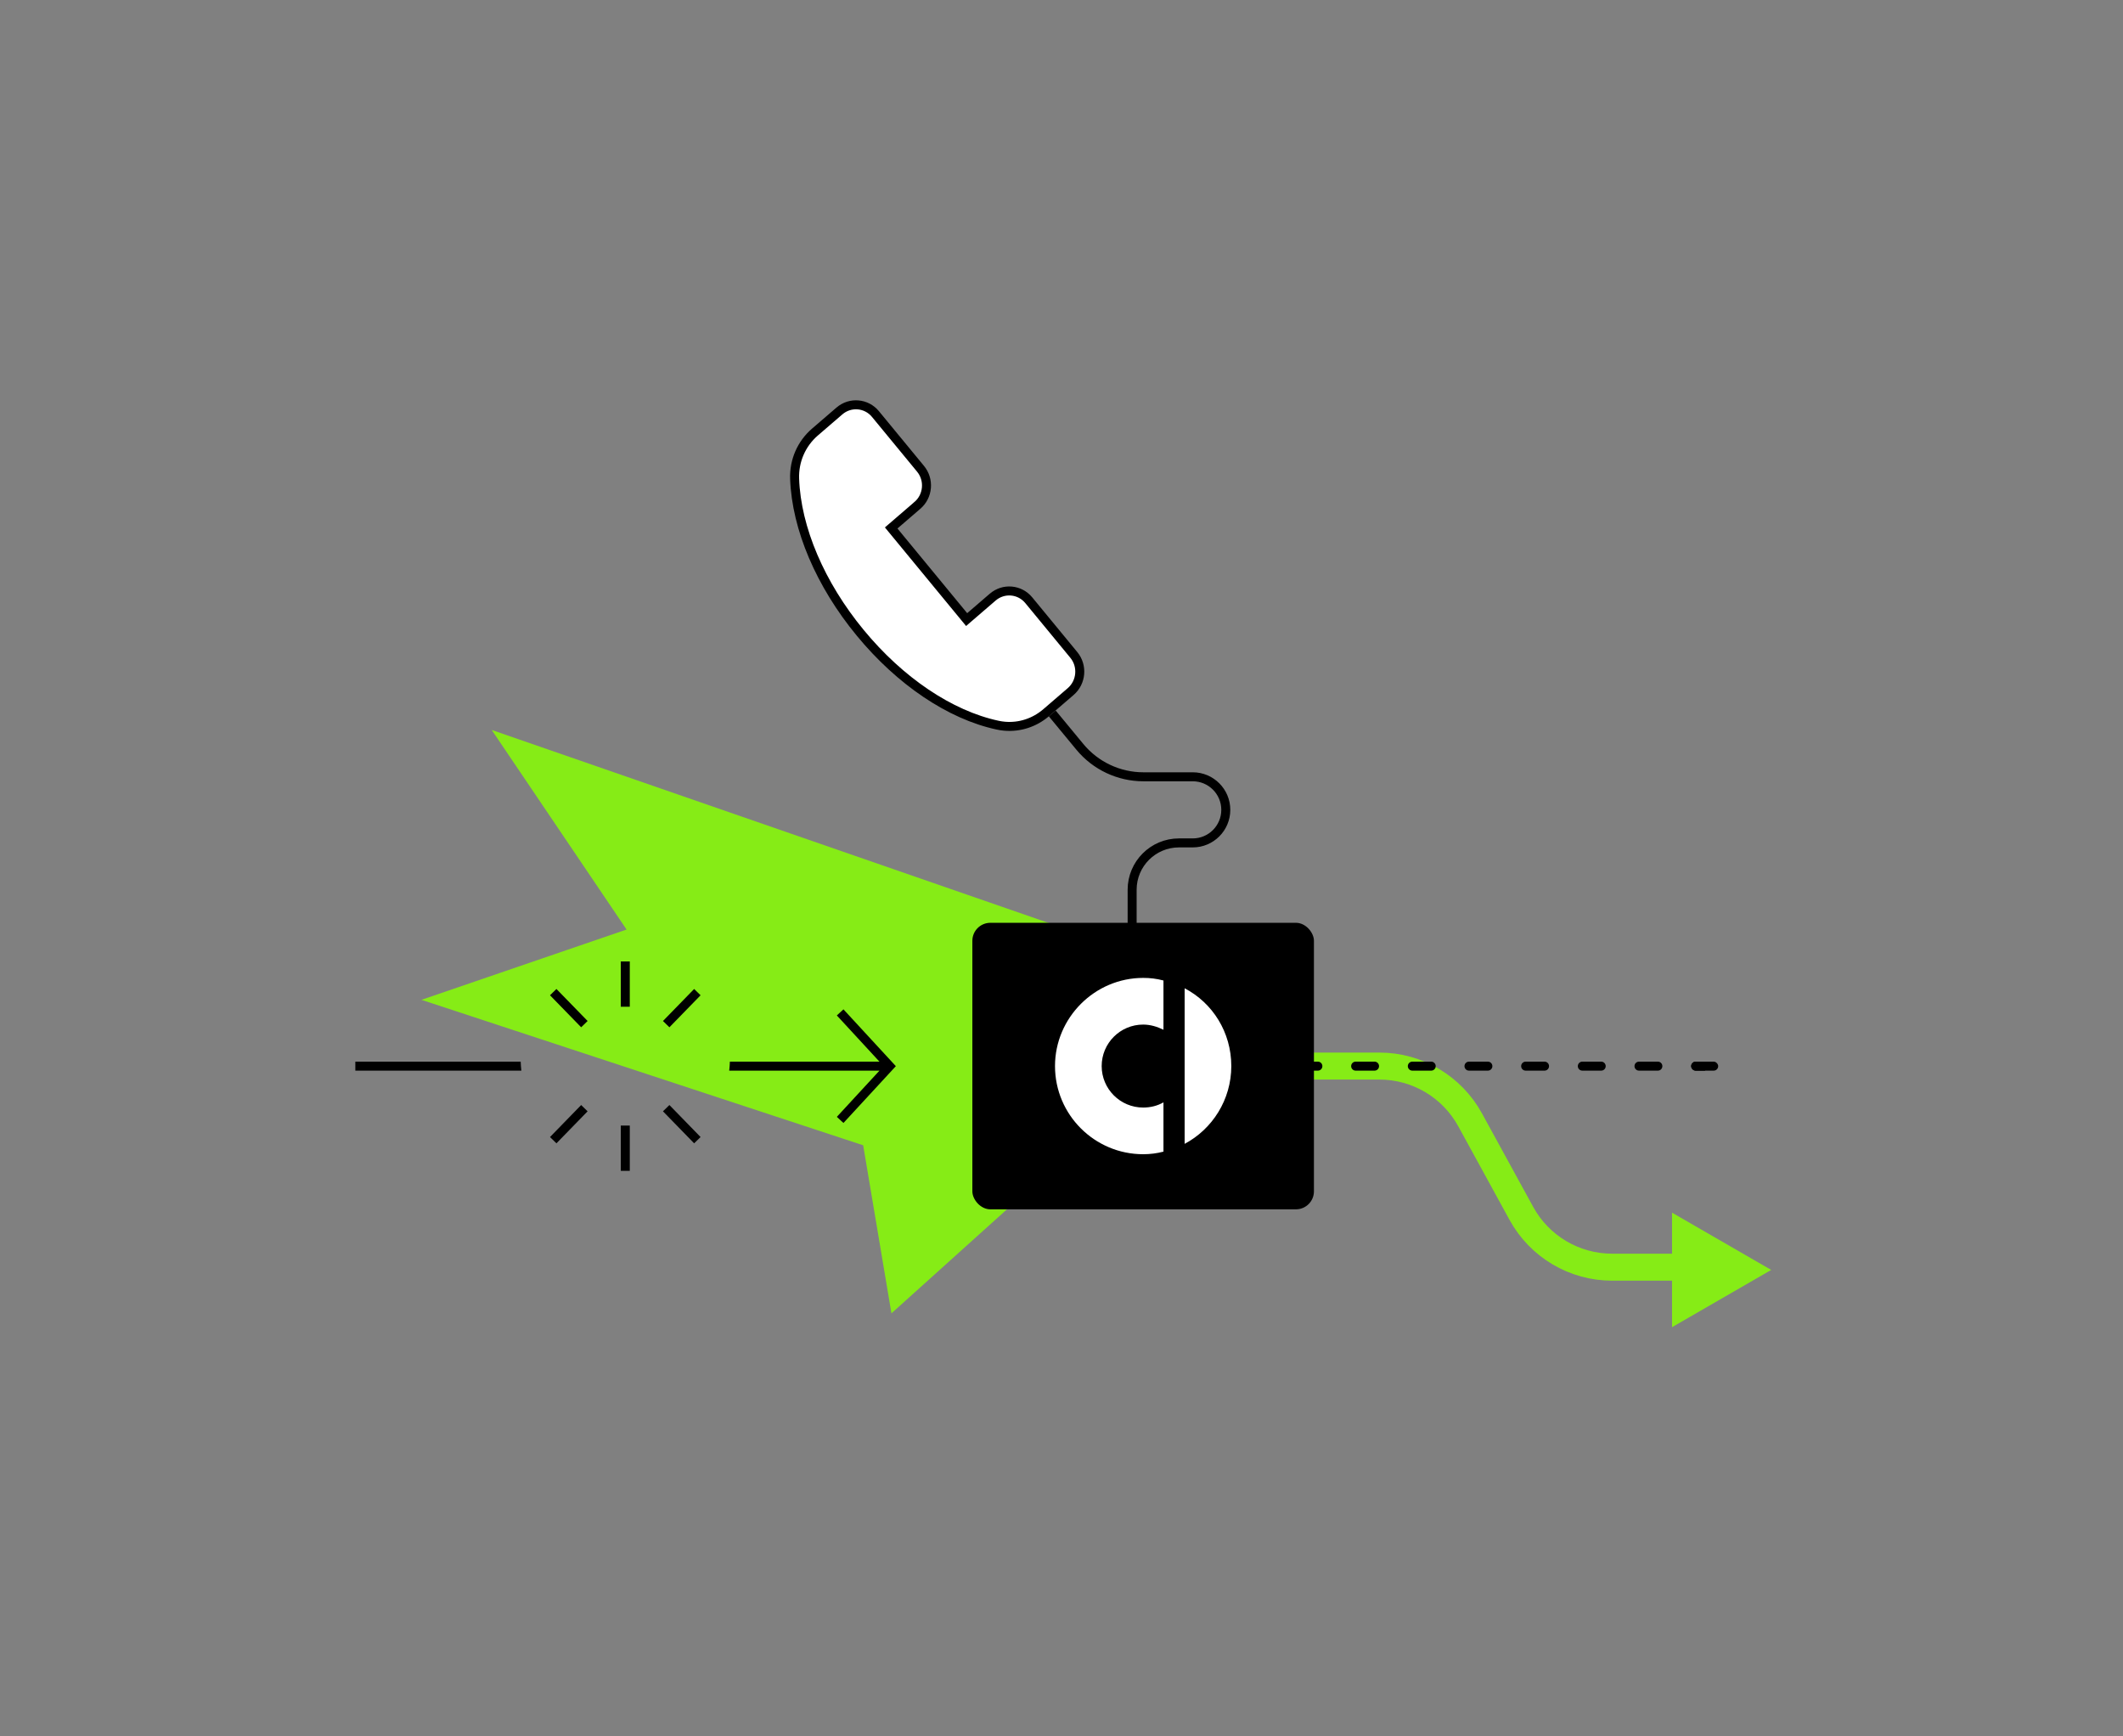 <svg width="472" height="386" viewBox="0 0 472 386" fill="none" xmlns="http://www.w3.org/2000/svg">
<rect x="0" y="0" width="472" height="386" fill="#808080" stroke="none"/>
<path d="M176.667 106.428L176.667 106.429C177.054 117.462 182.397 129.929 191.245 140.664C200.091 151.405 211.201 158.926 221.786 161.197C222.31 161.311 222.831 161.391 223.357 161.436C226.697 161.722 230.004 160.654 232.613 158.407L238.046 153.729C240.435 151.672 240.747 148.028 238.743 145.594L228.72 133.424C226.705 130.977 223.11 130.669 220.708 132.738L214.909 137.731L198.134 117.363L203.962 112.344C203.963 112.343 203.964 112.343 203.964 112.342C205.131 111.346 205.835 109.944 205.965 108.419C206.096 106.889 205.63 105.389 204.662 104.213L194.64 92.045C194.64 92.045 194.64 92.045 194.64 92.045C192.631 89.596 189.028 89.29 186.627 91.357L181.194 96.035C178.174 98.636 176.528 102.422 176.667 106.428Z" fill="white" stroke="black" stroke-width="2"/>
<path d="M234.101 259.621L198.192 291.953L191.908 254.592L93.698 222.26L139.302 206.633L109.318 162.267L233.742 205.376L234.101 259.621Z" fill="#86EC16"/>
<path d="M288.45 236.982H306.672C315.073 236.982 322.806 241.563 326.843 248.93L338.246 269.742C342.283 277.109 350.016 281.69 358.417 281.69H382.763" stroke="#86EC16" stroke-width="6"/>
<path d="M292.999 238C293.551 238 293.999 237.552 293.999 237C293.999 236.448 293.551 236 292.999 236L292.999 238ZM301.398 236C300.846 236 300.398 236.448 300.398 237C300.398 237.552 300.846 238 301.398 238L301.398 236ZM305.598 238C306.15 238 306.598 237.552 306.598 237C306.598 236.448 306.15 236 305.598 236L305.598 238ZM313.997 236C313.444 236 312.997 236.448 312.997 237C312.997 237.552 313.444 238 313.997 238L313.997 236ZM318.196 238C318.748 238 319.196 237.552 319.196 237C319.196 236.448 318.748 236 318.196 236L318.196 238ZM326.595 236C326.043 236 325.595 236.448 325.595 237C325.595 237.552 326.043 238 326.595 238L326.595 236ZM330.795 238C331.347 238 331.795 237.552 331.795 237C331.795 236.448 331.347 236 330.795 236L330.795 238ZM339.194 236C338.641 236 338.194 236.448 338.194 237C338.194 237.552 338.641 238 339.194 238L339.194 236ZM343.393 238C343.945 238 344.393 237.552 344.393 237C344.393 236.448 343.945 236 343.393 236L343.393 238ZM351.792 236C351.24 236 350.792 236.448 350.792 237C350.792 237.552 351.24 238 351.792 238L351.792 236ZM355.992 238C356.544 238 356.992 237.552 356.992 237C356.992 236.448 356.544 236 355.992 236L355.992 238ZM364.391 236C363.838 236 363.391 236.448 363.391 237C363.391 237.552 363.838 238 364.391 238L364.391 236ZM368.59 238C369.142 238 369.59 237.552 369.59 237C369.59 236.448 369.142 236 368.59 236L368.59 238ZM376.989 236C376.437 236 375.989 236.448 375.989 237C375.989 237.552 376.437 238 376.989 238L376.989 236ZM290.899 238L292.999 238L292.999 236L290.899 236L290.899 238ZM301.398 238L305.598 238L305.598 236L301.398 236L301.398 238ZM313.997 238L318.196 238L318.196 236L313.997 236L313.997 238ZM326.595 238L330.795 238L330.795 236L326.595 236L326.595 238ZM339.194 238L343.393 238L343.393 236L339.194 236L339.194 238ZM351.792 238L355.992 238L355.992 236L351.792 236L351.792 238ZM364.391 238L368.59 238L368.59 236L364.391 236L364.391 238ZM376.989 238L379.089 238L379.089 236L376.989 236L376.989 238Z" fill="black"/>
<rect x="216.183" y="205.136" width="75.941" height="63.692" rx="4" fill="black"/>
<path d="M234.556 236.983C234.556 247.838 243.395 256.58 254.154 256.58C255.691 256.58 257.228 256.388 258.669 256.004V245.052C257.324 245.821 255.787 246.205 254.154 246.205C249.062 246.205 244.932 242.074 244.932 236.983C244.932 231.891 249.062 227.76 254.154 227.76C255.788 227.76 257.324 228.241 258.669 228.913V217.962C257.197 217.569 255.679 217.375 254.155 217.385C243.395 217.385 234.556 226.224 234.556 236.983ZM263.377 219.691V254.274C269.525 251.009 273.751 244.476 273.751 236.983C273.751 229.489 269.619 222.957 263.375 219.691H263.377Z" fill="white"/>
<path fill-rule="evenodd" clip-rule="evenodd" d="M115.761 236.003H79V238.003H115.914C115.836 237.344 115.785 236.677 115.761 236.003ZM162.122 238.003H195.528L186.052 248.275L187.522 249.631L198.546 237.681L199.171 237.003L198.546 236.325L187.522 224.374L186.052 225.73L195.528 236.003H162.274C162.25 236.677 162.199 237.344 162.122 238.003Z" fill="black"/>
<path d="M139.018 213.73V223.794" stroke="black" stroke-width="2"/>
<path d="M139.018 250.211V260.275" stroke="black" stroke-width="2"/>
<path d="M122.995 220.546L129.924 227.662" stroke="black" stroke-width="2"/>
<path d="M148.111 246.343L155.04 253.459" stroke="black" stroke-width="2"/>
<path d="M155.041 220.547L148.112 227.663" stroke="black" stroke-width="2"/>
<path d="M129.924 246.343L122.995 253.459" stroke="black" stroke-width="2"/>
<path d="M233.944 158.592L240.085 166.026C243.565 170.238 248.744 172.678 254.208 172.678H265.178C269.236 172.678 272.527 175.968 272.527 180.027V180.027C272.527 184.086 269.236 187.376 265.178 187.376H262.115C256.365 187.376 251.704 192.037 251.704 197.787V205.749" stroke="black" stroke-width="2"/>
<path d="M393.787 282.302L371.74 295.031L371.74 269.573L393.787 282.302Z" fill="#86EC16"/>
<rect x="376" y="236" width="6" height="2" rx="1" fill="black"/>
</svg>
